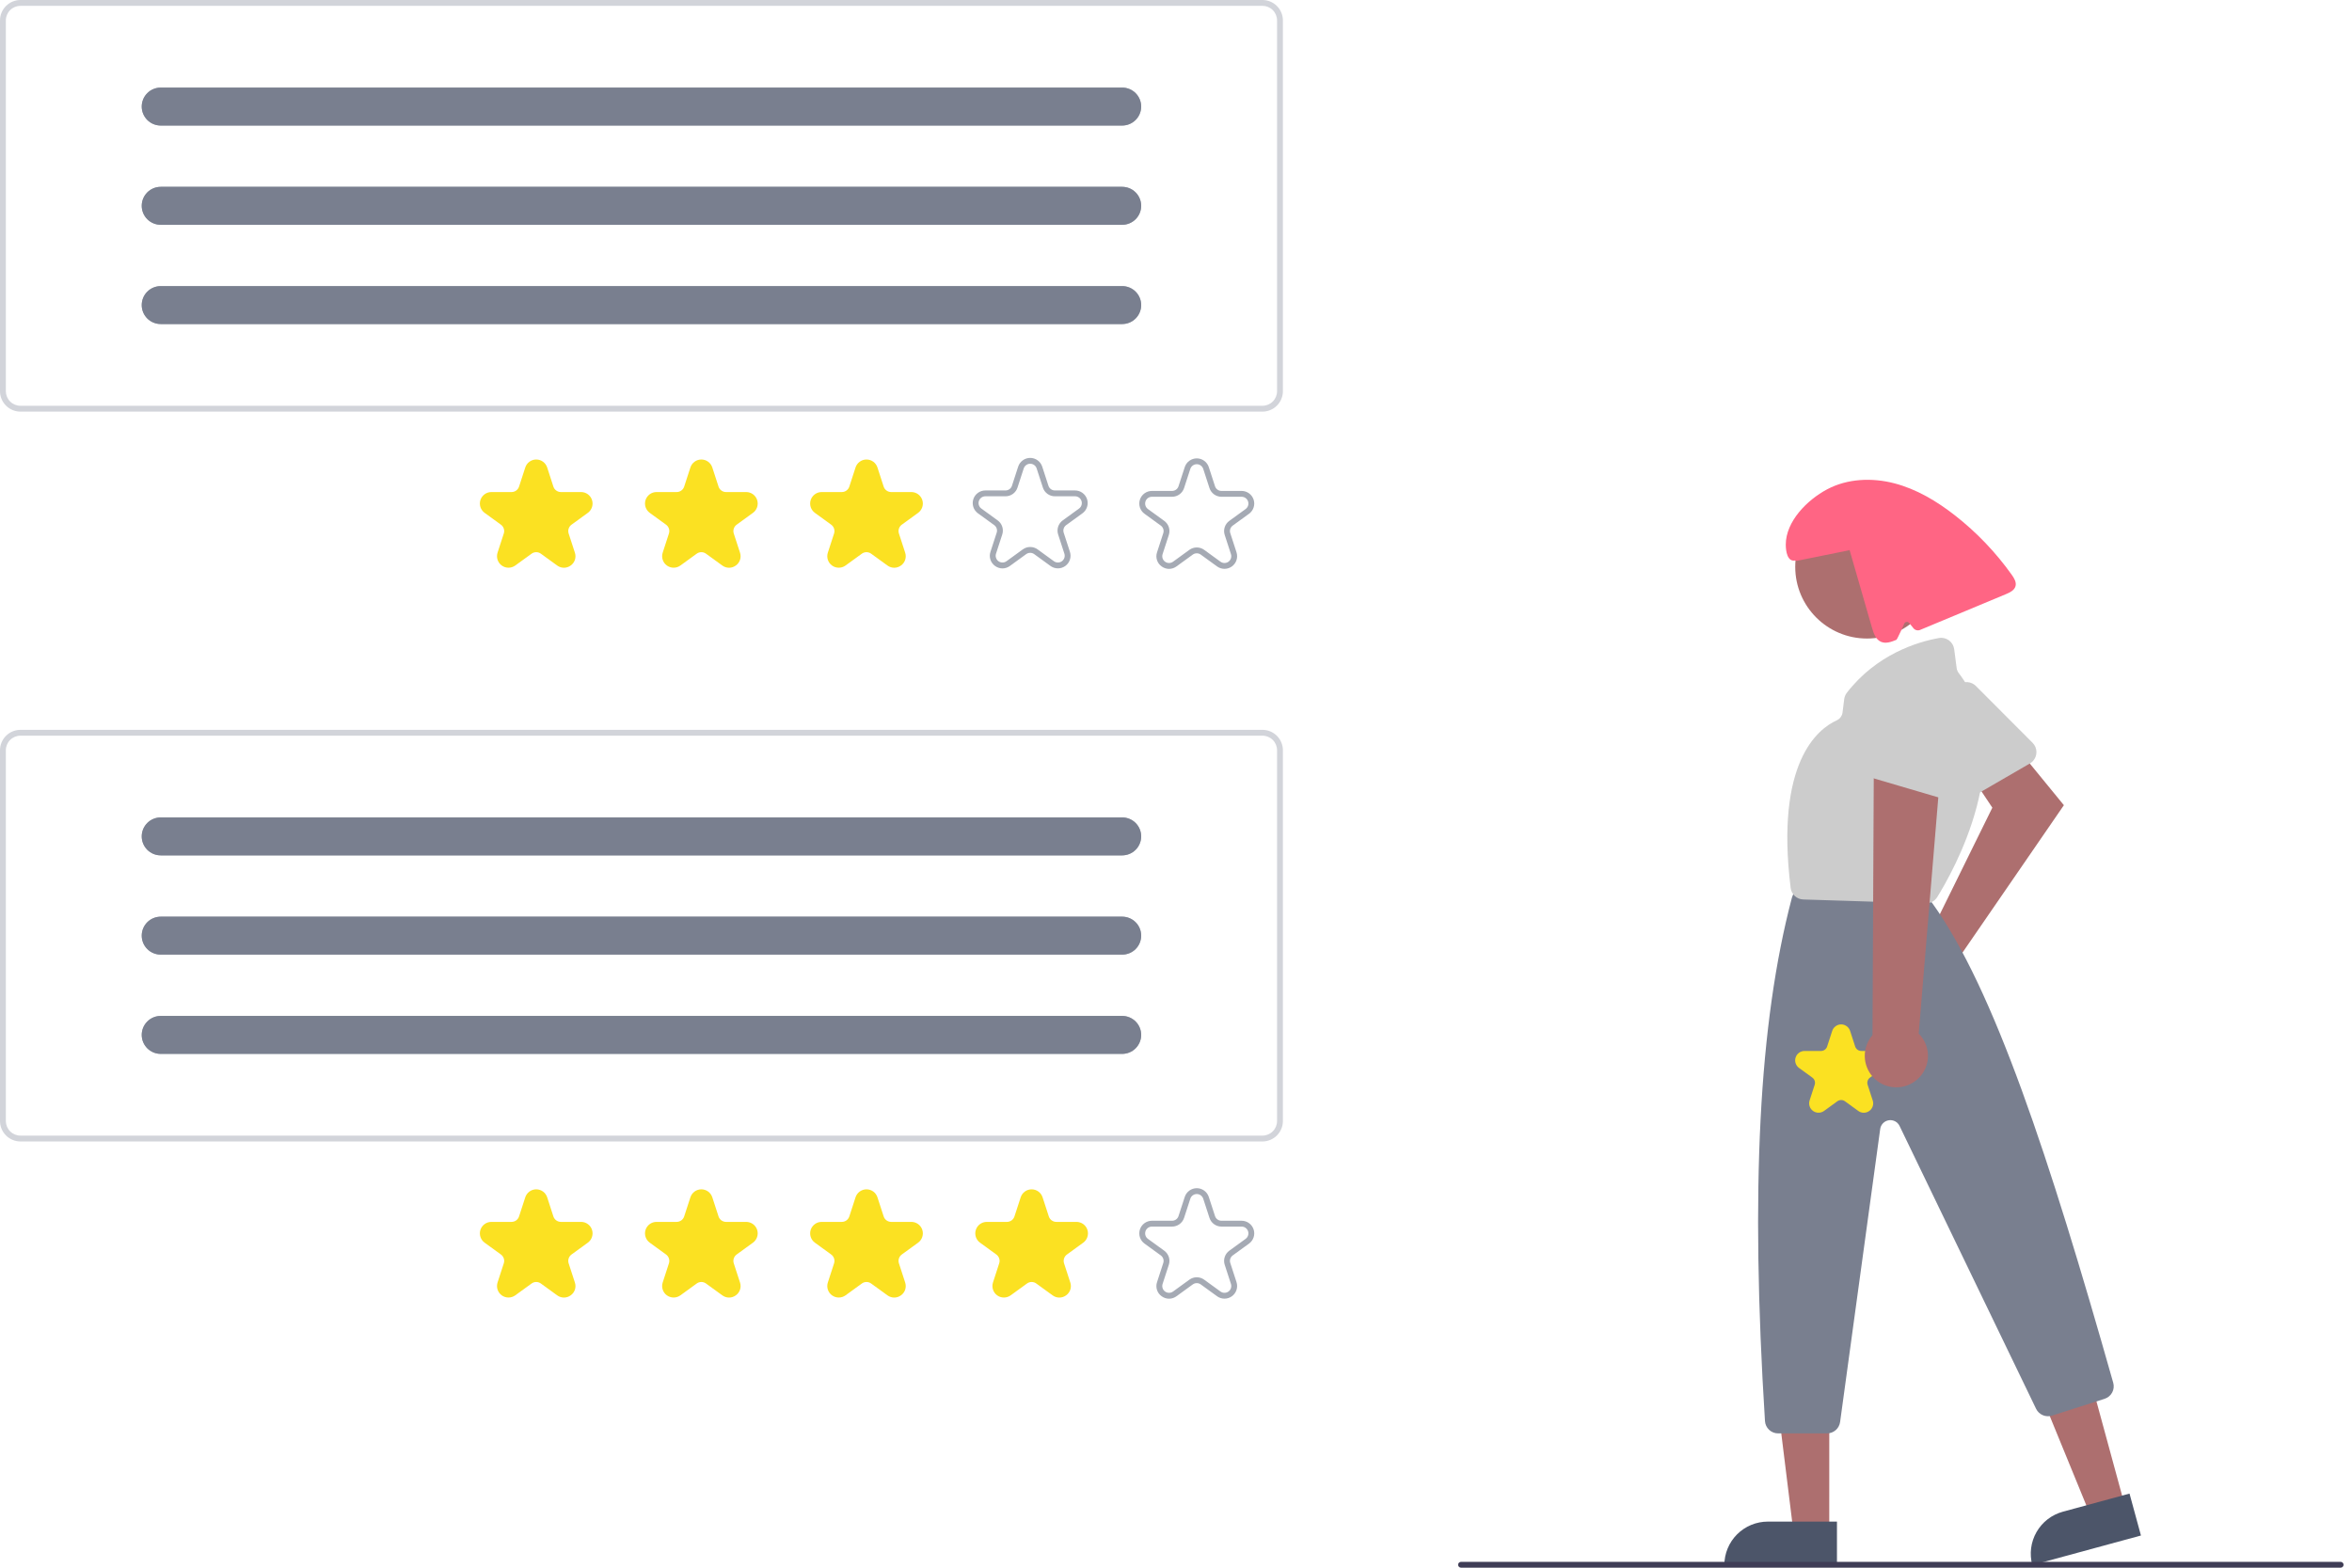 <svg width="150" height="100" viewBox="0 0 150 100" fill="none" xmlns="http://www.w3.org/2000/svg">
<g clip-path="url(#clip0)">
<path d="M122.68 59.871C122.778 59.841 122.879 59.819 122.982 59.806L127.063 51.52L125.817 49.653L128.39 47.406L131.625 51.362L125.037 60.942C125.199 61.305 125.247 61.708 125.174 62.098C125.101 62.488 124.911 62.847 124.63 63.127C124.348 63.406 123.987 63.594 123.596 63.664C123.205 63.734 122.802 63.683 122.441 63.519C122.079 63.355 121.776 63.084 121.572 62.743C121.368 62.403 121.273 62.008 121.299 61.612C121.325 61.216 121.471 60.837 121.718 60.526C121.964 60.215 122.3 59.986 122.68 59.871V59.871Z" fill="#AD6F6F"/>
<path d="M129.647 48.552C129.591 48.61 129.527 48.66 129.457 48.701L125.282 51.12C125.181 51.178 125.07 51.214 124.955 51.227C124.839 51.24 124.723 51.229 124.612 51.195C124.501 51.16 124.399 51.103 124.311 51.027C124.223 50.951 124.153 50.858 124.103 50.753L122.072 46.466C121.986 46.285 121.967 46.08 122.02 45.887C122.072 45.694 122.192 45.526 122.358 45.415L124.947 43.655C125.109 43.545 125.304 43.495 125.498 43.514C125.693 43.532 125.875 43.618 126.013 43.757L129.631 47.384C129.785 47.539 129.872 47.747 129.875 47.965C129.878 48.183 129.796 48.393 129.647 48.552H129.647Z" fill="#CCCCCC"/>
<path d="M135.51 96.031L133.305 96.63L129.942 88.418L133.196 87.534L135.51 96.031Z" fill="#AD6F6F"/>
<path d="M131.559 96.429L135.811 95.273L136.54 97.948L129.611 99.832C129.515 99.481 129.49 99.114 129.536 98.753C129.582 98.392 129.699 98.043 129.88 97.727C130.061 97.411 130.302 97.134 130.59 96.911C130.879 96.689 131.208 96.525 131.559 96.429Z" fill="#4C5569"/>
<path d="M116.662 97.712L114.377 97.712L113.29 88.906L116.663 88.906L116.662 97.712Z" fill="#AD6F6F"/>
<path d="M112.746 97.06H117.153V99.832H109.972C109.972 99.468 110.043 99.108 110.183 98.771C110.322 98.435 110.526 98.129 110.784 97.872C111.042 97.615 111.348 97.41 111.684 97.271C112.021 97.132 112.382 97.06 112.746 97.06Z" fill="#4C5569"/>
<path d="M119.07 40.731C121.598 40.731 123.647 38.684 123.647 36.158C123.647 33.632 121.598 31.584 119.07 31.584C116.542 31.584 114.492 33.632 114.492 36.158C114.492 38.684 116.542 40.731 119.07 40.731Z" fill="#AD6F6F"/>
<path d="M116.522 91.433H113.4C113.186 91.433 112.981 91.352 112.825 91.206C112.67 91.059 112.575 90.86 112.562 90.647C111.631 75.868 112.175 65.267 114.274 57.285C114.284 57.25 114.295 57.216 114.308 57.182L114.476 56.765C114.537 56.609 114.645 56.475 114.784 56.381C114.923 56.287 115.087 56.237 115.254 56.238H121.675C121.796 56.238 121.916 56.264 122.026 56.314C122.136 56.365 122.233 56.439 122.312 56.531L123.184 57.547C123.201 57.567 123.217 57.587 123.232 57.608C127.165 63.088 130.689 73.801 134.771 88.2C134.831 88.41 134.808 88.634 134.705 88.826C134.602 89.018 134.428 89.162 134.22 89.228L130.864 90.301C130.672 90.361 130.464 90.351 130.278 90.271C130.092 90.191 129.942 90.048 129.853 89.866L121.145 71.82C121.084 71.694 120.984 71.591 120.86 71.526C120.736 71.461 120.594 71.438 120.456 71.46C120.318 71.482 120.19 71.547 120.092 71.647C119.994 71.747 119.93 71.876 119.911 72.015L117.353 90.709C117.325 90.909 117.225 91.093 117.073 91.226C116.92 91.359 116.725 91.433 116.522 91.433Z" fill="#797F8F"/>
<path d="M122.833 57.623C122.824 57.623 122.815 57.623 122.806 57.622L115.007 57.376C114.806 57.371 114.614 57.293 114.466 57.158C114.318 57.023 114.224 56.839 114.2 56.64C113.211 48.643 115.923 46.501 117.135 45.951C117.236 45.906 117.324 45.835 117.389 45.745C117.455 45.656 117.496 45.551 117.51 45.441L117.614 44.602C117.632 44.454 117.69 44.314 117.78 44.195C119.68 41.736 122.274 40.949 123.651 40.699C123.763 40.678 123.878 40.681 123.988 40.707C124.099 40.732 124.203 40.78 124.295 40.847C124.386 40.914 124.463 40.999 124.521 41.097C124.578 41.194 124.616 41.303 124.63 41.415L124.787 42.619C124.803 42.734 124.849 42.842 124.92 42.934C128.882 48.109 124.468 55.751 123.543 57.23C123.468 57.35 123.363 57.449 123.239 57.518C123.114 57.587 122.975 57.623 122.833 57.623Z" fill="#CCCCCC"/>
<path d="M128.305 36.672C127.284 35.235 126.059 33.954 124.67 32.869C123.514 31.968 122.229 31.198 120.81 30.829C119.391 30.461 117.825 30.523 116.53 31.211C115.236 31.898 113.898 33.264 113.889 34.728C113.887 35.199 114.007 35.835 114.47 35.754L114.605 35.772C115.723 35.546 116.842 35.32 117.961 35.094C118.437 36.746 118.913 38.399 119.39 40.051C119.49 40.399 119.625 40.788 119.956 40.937C120.267 41.077 120.628 40.945 120.943 40.813C120.995 40.792 121.44 39.793 121.44 39.793C121.451 39.761 121.471 39.734 121.496 39.712C121.522 39.691 121.552 39.677 121.585 39.672C121.618 39.666 121.651 39.669 121.682 39.681C121.713 39.693 121.74 39.713 121.761 39.739L122.026 40.069C122.076 40.133 122.146 40.178 122.225 40.198C122.303 40.218 122.386 40.212 122.46 40.18C124.285 39.419 126.109 38.659 127.933 37.898C128.186 37.792 128.467 37.655 128.54 37.392C128.611 37.14 128.456 36.885 128.305 36.672Z" fill="#FF6584"/>
<path d="M149.276 100H93.178C93.128 100 93.081 99.98 93.046 99.945C93.011 99.91 92.991 99.863 92.991 99.814C92.991 99.764 93.011 99.717 93.046 99.682C93.081 99.647 93.128 99.627 93.178 99.627H149.276C149.325 99.627 149.373 99.647 149.408 99.682C149.443 99.717 149.462 99.764 149.462 99.814C149.462 99.863 149.443 99.91 149.408 99.945C149.373 99.98 149.325 100 149.276 100Z" fill="#3F3D56"/>
<path d="M118.864 70.98C118.737 70.98 118.614 70.939 118.512 70.864L117.663 70.248C117.593 70.197 117.508 70.169 117.421 70.169C117.334 70.169 117.249 70.197 117.178 70.248L116.33 70.864C116.228 70.938 116.104 70.978 115.978 70.978C115.851 70.978 115.728 70.938 115.626 70.864C115.524 70.79 115.447 70.685 115.408 70.565C115.369 70.445 115.369 70.315 115.408 70.195L115.732 69.198C115.759 69.116 115.76 69.026 115.733 68.944C115.706 68.861 115.653 68.789 115.582 68.738L114.734 68.122C114.632 68.047 114.556 67.943 114.517 67.823C114.477 67.702 114.477 67.573 114.517 67.453C114.556 67.333 114.632 67.228 114.734 67.154C114.836 67.079 114.96 67.039 115.086 67.039H116.135C116.222 67.039 116.307 67.012 116.377 66.961C116.448 66.91 116.5 66.837 116.527 66.754L116.851 65.758C116.89 65.638 116.966 65.533 117.069 65.459C117.171 65.385 117.294 65.344 117.421 65.344C117.547 65.344 117.67 65.385 117.773 65.459C117.875 65.533 117.951 65.638 117.99 65.758L118.314 66.754C118.341 66.837 118.394 66.91 118.464 66.961C118.535 67.012 118.62 67.039 118.707 67.039H119.755C119.882 67.039 120.005 67.079 120.107 67.154C120.21 67.228 120.286 67.333 120.325 67.453C120.364 67.573 120.364 67.702 120.325 67.823C120.286 67.943 120.21 68.047 120.107 68.122L119.259 68.738C119.188 68.789 119.136 68.861 119.109 68.944C119.082 69.026 119.082 69.116 119.109 69.198L119.433 70.195C119.474 70.315 119.474 70.445 119.435 70.566C119.396 70.686 119.319 70.791 119.216 70.864C119.114 70.939 118.99 70.98 118.864 70.98Z" fill="#FBE122"/>
<path d="M122.105 68.988C122.345 68.82 122.545 68.602 122.691 68.348C122.837 68.095 122.925 67.812 122.95 67.521C122.975 67.23 122.936 66.936 122.835 66.662C122.735 66.387 122.575 66.138 122.367 65.932L123.816 48.451L119.503 49.044L119.42 66.028C119.097 66.399 118.921 66.876 118.926 67.369C118.931 67.861 119.116 68.335 119.447 68.699C119.778 69.064 120.231 69.295 120.721 69.348C121.211 69.402 121.703 69.273 122.105 68.988Z" fill="#AD6F6F"/>
<path d="M124.098 50.968C124.017 50.968 123.937 50.956 123.859 50.933L119.229 49.572C119.118 49.54 119.014 49.484 118.926 49.41C118.837 49.335 118.764 49.243 118.713 49.139C118.662 49.035 118.633 48.921 118.628 48.805C118.623 48.69 118.642 48.574 118.683 48.466L120.397 44.042C120.469 43.856 120.605 43.701 120.781 43.606C120.957 43.511 121.162 43.483 121.357 43.526L124.417 44.191C124.608 44.232 124.778 44.339 124.899 44.493C125.019 44.647 125.082 44.838 125.077 45.033L124.934 50.152C124.928 50.37 124.838 50.577 124.682 50.729C124.525 50.882 124.316 50.967 124.098 50.968H124.098Z" fill="#CCCCCC"/>
<path d="M80.513 72.812H1.305C0.959 72.811 0.627 72.674 0.383 72.429C0.138 72.185 0 71.854 -3.8147e-06 71.508V47.858C0 47.513 0.138 47.181 0.383 46.937C0.627 46.693 0.959 46.555 1.305 46.555H80.513C80.859 46.555 81.191 46.693 81.435 46.937C81.68 47.181 81.817 47.513 81.818 47.858V71.508C81.817 71.854 81.68 72.185 81.435 72.429C81.191 72.674 80.859 72.811 80.513 72.812ZM1.305 46.927C1.058 46.927 0.821 47.026 0.646 47.2C0.471 47.375 0.373 47.611 0.373 47.858V71.508C0.373 71.755 0.471 71.992 0.646 72.166C0.821 72.341 1.058 72.439 1.305 72.439H80.513C80.76 72.439 80.997 72.341 81.172 72.166C81.347 71.992 81.445 71.755 81.445 71.508V47.858C81.445 47.611 81.347 47.375 81.172 47.2C80.997 47.026 80.76 46.927 80.513 46.927H1.305Z" fill="#D2D4DA"/>
<path d="M35.965 82.77C35.81 82.769 35.659 82.719 35.534 82.627L34.495 81.873C34.409 81.81 34.305 81.776 34.198 81.776C34.091 81.776 33.987 81.81 33.901 81.873L32.861 82.627C32.736 82.718 32.585 82.767 32.43 82.767C32.275 82.767 32.124 82.718 31.999 82.627C31.874 82.536 31.78 82.408 31.733 82.261C31.685 82.113 31.685 81.955 31.732 81.808L32.129 80.587C32.163 80.486 32.163 80.376 32.13 80.275C32.097 80.173 32.032 80.085 31.946 80.022L30.907 79.268C30.781 79.177 30.688 79.049 30.64 78.901C30.592 78.754 30.592 78.595 30.64 78.448C30.688 78.301 30.781 78.173 30.907 78.082C31.032 77.991 31.183 77.942 31.338 77.942H32.623C32.729 77.942 32.833 77.908 32.92 77.846C33.006 77.783 33.07 77.694 33.103 77.593L33.5 76.372C33.548 76.225 33.641 76.097 33.767 76.005C33.892 75.915 34.043 75.865 34.198 75.865C34.353 75.865 34.504 75.915 34.629 76.005C34.754 76.097 34.848 76.225 34.896 76.372L35.292 77.593C35.325 77.694 35.39 77.783 35.476 77.846C35.562 77.908 35.666 77.942 35.773 77.942H37.058C37.213 77.942 37.364 77.991 37.489 78.082C37.614 78.173 37.708 78.301 37.755 78.448C37.803 78.595 37.803 78.754 37.755 78.901C37.708 79.049 37.614 79.177 37.489 79.268L36.45 80.022C36.363 80.085 36.299 80.173 36.266 80.275C36.233 80.376 36.233 80.486 36.266 80.587L36.663 81.808C36.713 81.955 36.714 82.114 36.666 82.261C36.618 82.409 36.523 82.537 36.397 82.627C36.272 82.719 36.121 82.769 35.965 82.77Z" fill="#FBE122"/>
<path d="M46.497 82.77C46.341 82.769 46.19 82.719 46.065 82.627L45.026 81.873C44.94 81.81 44.836 81.776 44.729 81.776C44.622 81.776 44.518 81.81 44.432 81.873L43.393 82.627C43.267 82.718 43.117 82.767 42.962 82.767C42.807 82.767 42.656 82.718 42.53 82.627C42.405 82.536 42.312 82.408 42.264 82.261C42.216 82.113 42.216 81.955 42.264 81.808L42.661 80.587C42.694 80.486 42.694 80.376 42.661 80.275C42.628 80.173 42.564 80.085 42.477 80.022L41.438 79.268C41.313 79.177 41.219 79.049 41.171 78.901C41.123 78.754 41.123 78.595 41.171 78.448C41.219 78.301 41.313 78.173 41.438 78.082C41.563 77.991 41.714 77.942 41.869 77.942H43.154C43.261 77.942 43.365 77.908 43.451 77.846C43.537 77.783 43.602 77.694 43.634 77.593L44.031 76.372C44.079 76.225 44.172 76.097 44.298 76.005C44.423 75.915 44.574 75.865 44.729 75.865C44.884 75.865 45.035 75.915 45.16 76.005C45.286 76.097 45.379 76.225 45.427 76.372L45.824 77.593C45.857 77.694 45.921 77.783 46.007 77.846C46.094 77.908 46.198 77.942 46.304 77.942H47.589C47.744 77.942 47.895 77.991 48.02 78.082C48.146 78.173 48.239 78.301 48.287 78.448C48.335 78.595 48.335 78.754 48.287 78.901C48.239 79.049 48.146 79.177 48.02 79.268L46.981 80.022C46.895 80.085 46.83 80.173 46.797 80.275C46.764 80.376 46.764 80.486 46.797 80.587L47.194 81.808C47.244 81.955 47.245 82.114 47.197 82.261C47.149 82.409 47.055 82.537 46.928 82.627C46.803 82.719 46.652 82.769 46.497 82.77Z" fill="#FBE122"/>
<path d="M57.029 82.77C56.874 82.769 56.722 82.719 56.598 82.627L55.558 81.873C55.472 81.81 55.368 81.776 55.261 81.776C55.154 81.776 55.05 81.81 54.964 81.873L53.925 82.627C53.8 82.718 53.649 82.767 53.494 82.767C53.339 82.767 53.188 82.718 53.062 82.627C52.937 82.536 52.844 82.408 52.796 82.261C52.748 82.113 52.748 81.955 52.796 81.808L53.193 80.587C53.226 80.486 53.226 80.376 53.193 80.275C53.16 80.173 53.096 80.085 53.009 80.022L51.97 79.268C51.845 79.177 51.751 79.049 51.703 78.901C51.656 78.754 51.656 78.595 51.703 78.448C51.751 78.301 51.845 78.173 51.97 78.082C52.095 77.991 52.246 77.942 52.401 77.942H53.686C53.793 77.942 53.897 77.908 53.983 77.846C54.069 77.783 54.134 77.694 54.166 77.593L54.563 76.372C54.611 76.225 54.705 76.097 54.83 76.005C54.955 75.915 55.106 75.865 55.261 75.865C55.416 75.865 55.567 75.915 55.693 76.005C55.818 76.097 55.911 76.225 55.959 76.372L56.356 77.593C56.389 77.694 56.453 77.783 56.539 77.846C56.626 77.908 56.73 77.942 56.837 77.942H58.121C58.276 77.942 58.427 77.991 58.553 78.082C58.678 78.173 58.771 78.301 58.819 78.448C58.867 78.595 58.867 78.754 58.819 78.901C58.771 79.049 58.678 79.177 58.553 79.268L57.513 80.022C57.427 80.085 57.362 80.173 57.329 80.275C57.296 80.376 57.297 80.486 57.33 80.587L57.727 81.808C57.776 81.955 57.777 82.114 57.729 82.261C57.681 82.409 57.587 82.537 57.46 82.627C57.335 82.719 57.184 82.769 57.029 82.77Z" fill="#FBE122"/>
<path d="M67.56 82.77C67.405 82.77 67.254 82.72 67.129 82.627L66.09 81.873C66.004 81.81 65.9 81.776 65.793 81.776C65.686 81.776 65.582 81.81 65.496 81.873L64.457 82.627C64.331 82.719 64.18 82.767 64.025 82.767C63.87 82.768 63.719 82.719 63.594 82.628C63.469 82.537 63.375 82.408 63.328 82.261C63.28 82.114 63.28 81.955 63.328 81.808L63.724 80.587C63.758 80.486 63.758 80.377 63.725 80.275C63.692 80.174 63.627 80.085 63.541 80.023L62.502 79.268C62.376 79.177 62.283 79.049 62.235 78.902C62.187 78.754 62.187 78.596 62.235 78.449C62.283 78.301 62.376 78.173 62.502 78.082C62.627 77.991 62.778 77.942 62.933 77.942H64.217C64.324 77.942 64.428 77.909 64.515 77.846C64.601 77.783 64.665 77.695 64.698 77.593L65.095 76.373C65.143 76.225 65.236 76.097 65.362 76.006C65.487 75.915 65.638 75.866 65.793 75.866C65.948 75.866 66.099 75.915 66.224 76.006C66.349 76.097 66.443 76.225 66.491 76.373L66.888 77.593C66.92 77.695 66.985 77.783 67.071 77.846C67.157 77.909 67.261 77.942 67.368 77.942H68.653C68.808 77.942 68.959 77.991 69.084 78.082C69.209 78.173 69.303 78.301 69.35 78.449C69.398 78.596 69.398 78.754 69.35 78.902C69.303 79.049 69.209 79.177 69.084 79.268L68.045 80.023C67.958 80.085 67.894 80.174 67.861 80.275C67.828 80.377 67.828 80.486 67.861 80.587L68.258 81.808C68.308 81.955 68.309 82.114 68.261 82.262C68.213 82.409 68.118 82.538 67.992 82.627C67.867 82.72 67.716 82.77 67.56 82.77Z" fill="#FBE122"/>
<path d="M74.557 82.842C74.387 82.841 74.221 82.786 74.084 82.685C73.944 82.587 73.841 82.446 73.788 82.284C73.735 82.121 73.736 81.947 73.791 81.785L74.188 80.564C74.216 80.477 74.216 80.384 74.188 80.297C74.16 80.21 74.104 80.134 74.03 80.08L72.991 79.326C72.853 79.226 72.751 79.085 72.698 78.923C72.646 78.761 72.646 78.587 72.698 78.425C72.751 78.264 72.853 78.123 72.991 78.023C73.129 77.923 73.294 77.869 73.465 77.869H74.749C74.841 77.869 74.93 77.841 75.004 77.787C75.078 77.733 75.133 77.657 75.161 77.57L75.558 76.349C75.611 76.188 75.713 76.047 75.851 75.947C75.989 75.847 76.154 75.793 76.325 75.793C76.495 75.793 76.661 75.847 76.798 75.947C76.936 76.047 77.039 76.188 77.091 76.349L77.488 77.57C77.516 77.657 77.571 77.733 77.645 77.787C77.719 77.84 77.808 77.869 77.9 77.869H79.185C79.355 77.869 79.521 77.923 79.658 78.023C79.796 78.123 79.898 78.264 79.951 78.425C80.004 78.587 80.004 78.761 79.951 78.923C79.898 79.085 79.796 79.226 79.658 79.326L78.619 80.08C78.545 80.134 78.49 80.21 78.461 80.297C78.433 80.384 78.433 80.477 78.462 80.564L78.859 81.785C78.911 81.947 78.911 82.121 78.859 82.282C78.806 82.444 78.704 82.585 78.566 82.685C78.428 82.785 78.262 82.839 78.092 82.839C77.922 82.839 77.756 82.785 77.618 82.685L76.579 81.931C76.505 81.877 76.416 81.848 76.325 81.848C76.233 81.848 76.144 81.877 76.07 81.931L75.031 82.685C74.894 82.786 74.728 82.841 74.557 82.842ZM76.325 81.475C76.495 81.475 76.661 81.529 76.798 81.629L77.838 82.384C77.912 82.438 78.001 82.466 78.092 82.466C78.184 82.466 78.273 82.438 78.347 82.384C78.421 82.33 78.476 82.254 78.504 82.168C78.532 82.081 78.532 81.987 78.504 81.9L78.107 80.679C78.054 80.518 78.054 80.343 78.107 80.181C78.159 80.02 78.262 79.879 78.4 79.779L79.439 79.025C79.513 78.971 79.568 78.895 79.597 78.808C79.625 78.721 79.625 78.628 79.597 78.541C79.568 78.454 79.513 78.378 79.439 78.324C79.365 78.27 79.276 78.242 79.185 78.242H77.9C77.73 78.242 77.564 78.188 77.426 78.088C77.288 77.988 77.186 77.847 77.134 77.685L76.737 76.465C76.708 76.378 76.653 76.302 76.579 76.248C76.505 76.194 76.416 76.165 76.325 76.165C76.233 76.165 76.144 76.194 76.07 76.248C75.996 76.302 75.941 76.378 75.913 76.465L75.516 77.685C75.463 77.847 75.361 77.988 75.223 78.088C75.085 78.188 74.92 78.242 74.749 78.242H73.465C73.373 78.242 73.284 78.27 73.21 78.324C73.136 78.378 73.081 78.454 73.053 78.541C73.025 78.627 73.025 78.721 73.053 78.808C73.081 78.895 73.136 78.971 73.21 79.025L74.249 79.779C74.387 79.879 74.49 80.02 74.543 80.181C74.595 80.343 74.595 80.518 74.542 80.679L74.145 81.9C74.117 81.987 74.117 82.081 74.145 82.168C74.173 82.254 74.228 82.33 74.302 82.384C74.376 82.438 74.466 82.466 74.557 82.466C74.648 82.466 74.738 82.438 74.812 82.384L75.851 81.629C75.989 81.529 76.154 81.475 76.325 81.475Z" fill="#A5AAB4"/>
<path d="M10.251 52.142C9.929 52.142 9.621 52.269 9.394 52.496C9.167 52.723 9.039 53.031 9.039 53.352C9.039 53.673 9.167 53.981 9.394 54.208C9.621 54.435 9.929 54.562 10.251 54.562H71.567C71.888 54.562 72.197 54.435 72.424 54.208C72.651 53.981 72.779 53.673 72.779 53.352C72.779 53.031 72.651 52.723 72.424 52.496C72.197 52.269 71.888 52.142 71.567 52.142H10.251Z" fill="#A5AAB4"/>
<path d="M10.251 58.473C9.929 58.473 9.621 58.6 9.394 58.827C9.167 59.054 9.039 59.362 9.039 59.683C9.039 60.004 9.167 60.312 9.394 60.539C9.621 60.766 9.929 60.893 10.251 60.893H71.567C71.888 60.893 72.197 60.766 72.424 60.539C72.651 60.312 72.779 60.004 72.779 59.683C72.779 59.362 72.651 59.054 72.424 58.827C72.197 58.6 71.888 58.473 71.567 58.473H10.251Z" fill="#A5AAB4"/>
<path d="M10.251 64.804C9.929 64.804 9.621 64.932 9.394 65.159C9.167 65.386 9.039 65.694 9.039 66.014C9.039 66.335 9.167 66.643 9.394 66.87C9.621 67.097 9.929 67.225 10.251 67.225H71.567C71.888 67.225 72.197 67.097 72.424 66.87C72.651 66.643 72.779 66.335 72.779 66.014C72.779 65.694 72.651 65.386 72.424 65.159C72.197 64.932 71.888 64.804 71.567 64.804H10.251Z" fill="#A5AAB4"/>
<path d="M10.251 52.142C9.929 52.142 9.621 52.269 9.394 52.496C9.167 52.723 9.039 53.031 9.039 53.352C9.039 53.673 9.167 53.981 9.394 54.208C9.621 54.435 9.929 54.562 10.251 54.562H71.567C71.888 54.562 72.197 54.435 72.424 54.208C72.651 53.981 72.779 53.673 72.779 53.352C72.779 53.031 72.651 52.723 72.424 52.496C72.197 52.269 71.888 52.142 71.567 52.142H10.251Z" fill="#797F8F"/>
<path d="M10.251 58.473C9.929 58.473 9.621 58.6 9.394 58.827C9.167 59.054 9.039 59.362 9.039 59.683C9.039 60.004 9.167 60.312 9.394 60.539C9.621 60.766 9.929 60.893 10.251 60.893H71.567C71.888 60.893 72.197 60.766 72.424 60.539C72.651 60.312 72.779 60.004 72.779 59.683C72.779 59.362 72.651 59.054 72.424 58.827C72.197 58.6 71.888 58.473 71.567 58.473H10.251Z" fill="#797F8F"/>
<path d="M10.251 64.804C9.929 64.804 9.621 64.932 9.394 65.159C9.167 65.386 9.039 65.694 9.039 66.014C9.039 66.335 9.167 66.643 9.394 66.87C9.621 67.097 9.929 67.225 10.251 67.225H71.567C71.888 67.225 72.197 67.097 72.424 66.87C72.651 66.643 72.779 66.335 72.779 66.014C72.779 65.694 72.651 65.386 72.424 65.159C72.197 64.932 71.888 64.804 71.567 64.804H10.251Z" fill="#797F8F"/>
<path d="M80.513 26.257H1.305C0.959 26.257 0.627 26.119 0.383 25.875C0.138 25.63 0 25.299 -3.8147e-06 24.953V1.304C0 0.958 0.138 0.627 0.383 0.382C0.627 0.138 0.959 0 1.305 0H80.513C80.859 0 81.191 0.138 81.435 0.382C81.68 0.627 81.817 0.958 81.818 1.304V24.953C81.817 25.299 81.68 25.63 81.435 25.875C81.191 26.119 80.859 26.257 80.513 26.257ZM1.305 0.372C1.058 0.373 0.821 0.471 0.646 0.645C0.471 0.82 0.373 1.057 0.373 1.304V24.953C0.373 25.2 0.471 25.437 0.646 25.611C0.821 25.786 1.058 25.884 1.305 25.884H80.513C80.76 25.884 80.997 25.786 81.172 25.611C81.347 25.437 81.445 25.2 81.445 24.953V1.304C81.445 1.057 81.347 0.82 81.172 0.645C80.997 0.471 80.76 0.373 80.513 0.372H1.305Z" fill="#D2D4DA"/>
<path d="M35.965 36.216C35.81 36.215 35.659 36.165 35.534 36.073L34.495 35.319C34.409 35.256 34.305 35.222 34.198 35.222C34.091 35.222 33.987 35.256 33.901 35.319L32.861 36.073C32.736 36.164 32.585 36.213 32.43 36.213C32.275 36.213 32.124 36.164 31.999 36.073C31.874 35.982 31.78 35.854 31.733 35.706C31.685 35.559 31.685 35.401 31.732 35.253L32.129 34.033C32.163 33.931 32.163 33.822 32.13 33.721C32.097 33.619 32.032 33.531 31.946 33.468L30.907 32.714C30.781 32.623 30.688 32.494 30.64 32.347C30.592 32.2 30.592 32.041 30.64 31.894C30.688 31.747 30.781 31.619 30.907 31.527C31.032 31.436 31.183 31.387 31.338 31.387H32.623C32.729 31.388 32.833 31.354 32.92 31.291C33.006 31.229 33.07 31.14 33.103 31.039L33.5 29.818C33.548 29.671 33.641 29.542 33.767 29.451C33.892 29.36 34.043 29.311 34.198 29.311C34.353 29.311 34.504 29.36 34.629 29.451C34.754 29.542 34.848 29.671 34.896 29.818L35.292 31.039C35.325 31.14 35.39 31.229 35.476 31.291C35.562 31.354 35.666 31.388 35.773 31.387H37.058C37.213 31.387 37.364 31.436 37.489 31.527C37.614 31.619 37.708 31.747 37.755 31.894C37.803 32.041 37.803 32.2 37.755 32.347C37.708 32.494 37.614 32.623 37.489 32.714L36.45 33.468C36.363 33.531 36.299 33.619 36.266 33.721C36.233 33.822 36.233 33.931 36.266 34.033L36.663 35.253C36.713 35.401 36.714 35.56 36.666 35.707C36.618 35.855 36.523 35.983 36.397 36.073C36.272 36.165 36.121 36.215 35.965 36.216Z" fill="#FBE122"/>
<path d="M46.497 36.216C46.341 36.215 46.19 36.165 46.065 36.073L45.026 35.319C44.94 35.256 44.836 35.222 44.729 35.222C44.622 35.222 44.518 35.256 44.432 35.319L43.393 36.073C43.267 36.164 43.117 36.213 42.962 36.213C42.807 36.213 42.656 36.164 42.53 36.073C42.405 35.982 42.312 35.854 42.264 35.706C42.216 35.559 42.216 35.401 42.264 35.253L42.661 34.033C42.694 33.931 42.694 33.822 42.661 33.721C42.628 33.619 42.564 33.531 42.477 33.468L41.438 32.714C41.313 32.623 41.219 32.494 41.171 32.347C41.123 32.2 41.123 32.041 41.171 31.894C41.219 31.747 41.313 31.619 41.438 31.527C41.563 31.436 41.714 31.387 41.869 31.387H43.154C43.261 31.388 43.365 31.354 43.451 31.291C43.537 31.229 43.602 31.14 43.634 31.039L44.031 29.818C44.079 29.671 44.172 29.542 44.298 29.451C44.423 29.36 44.574 29.311 44.729 29.311C44.884 29.311 45.035 29.36 45.16 29.451C45.286 29.542 45.379 29.671 45.427 29.818L45.824 31.039C45.857 31.14 45.921 31.229 46.007 31.291C46.094 31.354 46.198 31.388 46.304 31.387H47.589C47.744 31.387 47.895 31.436 48.02 31.527C48.146 31.619 48.239 31.747 48.287 31.894C48.335 32.041 48.335 32.2 48.287 32.347C48.239 32.494 48.146 32.623 48.02 32.714L46.981 33.468C46.895 33.531 46.83 33.619 46.797 33.721C46.764 33.822 46.764 33.931 46.797 34.033L47.194 35.253C47.244 35.401 47.245 35.56 47.197 35.707C47.149 35.855 47.055 35.983 46.928 36.073C46.803 36.165 46.652 36.215 46.497 36.216Z" fill="#FBE122"/>
<path d="M57.029 36.216C56.874 36.215 56.722 36.165 56.598 36.073L55.558 35.319C55.472 35.256 55.368 35.222 55.261 35.222C55.154 35.222 55.05 35.256 54.964 35.319L53.925 36.073C53.8 36.164 53.649 36.213 53.494 36.213C53.339 36.213 53.188 36.164 53.062 36.073C52.937 35.982 52.844 35.854 52.796 35.706C52.748 35.559 52.748 35.401 52.796 35.253L53.193 34.033C53.226 33.931 53.226 33.822 53.193 33.721C53.16 33.619 53.096 33.531 53.009 33.468L51.97 32.714C51.845 32.623 51.751 32.494 51.703 32.347C51.656 32.2 51.656 32.041 51.703 31.894C51.751 31.747 51.845 31.619 51.97 31.527C52.095 31.436 52.246 31.387 52.401 31.387H53.686C53.793 31.388 53.897 31.354 53.983 31.291C54.069 31.229 54.134 31.14 54.166 31.039L54.563 29.818C54.611 29.671 54.705 29.542 54.83 29.451C54.955 29.36 55.106 29.311 55.261 29.311C55.416 29.311 55.567 29.36 55.693 29.451C55.818 29.542 55.911 29.671 55.959 29.818L56.356 31.039C56.389 31.14 56.453 31.229 56.539 31.291C56.626 31.354 56.73 31.388 56.837 31.387H58.121C58.276 31.387 58.427 31.436 58.553 31.527C58.678 31.619 58.771 31.747 58.819 31.894C58.867 32.041 58.867 32.2 58.819 32.347C58.771 32.494 58.678 32.623 58.553 32.714L57.513 33.468C57.427 33.531 57.362 33.619 57.329 33.721C57.296 33.822 57.297 33.931 57.33 34.033L57.727 35.253C57.776 35.401 57.777 35.56 57.729 35.707C57.681 35.855 57.587 35.983 57.46 36.073C57.335 36.165 57.184 36.215 57.029 36.216Z" fill="#FBE122"/>
<path d="M74.557 36.288C74.387 36.287 74.221 36.232 74.084 36.131C73.944 36.033 73.841 35.892 73.788 35.73C73.735 35.567 73.736 35.392 73.791 35.231L74.188 34.01C74.216 33.923 74.216 33.83 74.188 33.743C74.16 33.656 74.104 33.58 74.03 33.526L72.991 32.772C72.853 32.672 72.751 32.531 72.698 32.369C72.646 32.208 72.646 32.033 72.698 31.872C72.751 31.71 72.853 31.569 72.991 31.469C73.129 31.369 73.294 31.315 73.465 31.315H74.749C74.841 31.315 74.93 31.287 75.004 31.233C75.078 31.179 75.133 31.103 75.161 31.016L75.558 29.795C75.611 29.634 75.713 29.493 75.851 29.393C75.989 29.293 76.154 29.239 76.325 29.239C76.495 29.239 76.661 29.293 76.798 29.393C76.936 29.493 77.039 29.634 77.091 29.795L77.488 31.016C77.516 31.103 77.571 31.179 77.645 31.233C77.719 31.287 77.808 31.315 77.9 31.315H79.185C79.355 31.315 79.521 31.369 79.658 31.469C79.796 31.569 79.898 31.71 79.951 31.872C80.004 32.033 80.004 32.208 79.951 32.369C79.898 32.531 79.796 32.672 79.658 32.772L78.619 33.526C78.545 33.58 78.49 33.656 78.461 33.743C78.433 33.83 78.433 33.923 78.462 34.01L78.859 35.231C78.911 35.393 78.911 35.567 78.859 35.729C78.806 35.89 78.704 36.031 78.566 36.131C78.428 36.231 78.262 36.285 78.092 36.285C77.922 36.285 77.756 36.231 77.618 36.131L76.579 35.377C76.505 35.323 76.416 35.294 76.325 35.294C76.233 35.294 76.144 35.323 76.07 35.377L75.031 36.131C74.894 36.232 74.728 36.287 74.557 36.288ZM76.325 34.921C76.495 34.921 76.661 34.975 76.798 35.075L77.838 35.83C77.912 35.884 78.001 35.913 78.092 35.913C78.184 35.913 78.273 35.884 78.347 35.83C78.421 35.776 78.476 35.7 78.504 35.614C78.532 35.527 78.532 35.433 78.504 35.346L78.107 34.125C78.054 33.964 78.054 33.789 78.107 33.627C78.159 33.466 78.262 33.325 78.4 33.225L79.439 32.471C79.513 32.417 79.568 32.341 79.597 32.254C79.625 32.167 79.625 32.074 79.597 31.987C79.568 31.9 79.513 31.824 79.439 31.77C79.365 31.717 79.276 31.688 79.185 31.688H77.9C77.73 31.688 77.564 31.634 77.426 31.534C77.288 31.434 77.186 31.293 77.134 31.131L76.737 29.91C76.708 29.824 76.653 29.748 76.579 29.694C76.505 29.64 76.416 29.611 76.325 29.611C76.233 29.611 76.144 29.64 76.07 29.694C75.996 29.748 75.941 29.824 75.913 29.91L75.516 31.131C75.463 31.293 75.361 31.434 75.223 31.534C75.085 31.634 74.92 31.688 74.749 31.688H73.465C73.373 31.688 73.284 31.716 73.21 31.77C73.136 31.824 73.081 31.9 73.053 31.987C73.025 32.074 73.025 32.167 73.053 32.254C73.081 32.341 73.136 32.417 73.21 32.471L74.249 33.225C74.387 33.325 74.49 33.466 74.543 33.627C74.595 33.789 74.595 33.964 74.542 34.125L74.145 35.346C74.117 35.433 74.117 35.527 74.145 35.614C74.173 35.7 74.228 35.776 74.302 35.83C74.376 35.884 74.466 35.913 74.557 35.913C74.648 35.913 74.738 35.884 74.812 35.83L75.851 35.075C75.989 34.975 76.154 34.921 76.325 34.921Z" fill="#A5AAB4"/>
<path d="M63.934 36.258C63.763 36.257 63.597 36.202 63.46 36.101C63.321 36.002 63.217 35.861 63.164 35.699C63.112 35.537 63.113 35.362 63.167 35.2L63.564 33.98C63.593 33.893 63.593 33.799 63.564 33.712C63.536 33.625 63.481 33.55 63.407 33.496L62.367 32.742C62.23 32.642 62.127 32.501 62.075 32.339C62.022 32.177 62.022 32.003 62.075 31.841C62.127 31.68 62.23 31.538 62.367 31.439C62.505 31.339 62.671 31.285 62.841 31.285H64.126C64.217 31.285 64.306 31.256 64.38 31.202C64.455 31.149 64.51 31.073 64.538 30.986L64.935 29.765C64.987 29.603 65.09 29.462 65.228 29.363C65.365 29.262 65.531 29.209 65.701 29.209C65.871 29.209 66.037 29.262 66.175 29.363C66.313 29.462 66.415 29.603 66.468 29.765L66.865 30.986C66.893 31.073 66.948 31.149 67.022 31.202C67.096 31.256 67.185 31.285 67.276 31.285H68.561C68.731 31.285 68.897 31.339 69.035 31.439C69.172 31.539 69.275 31.68 69.328 31.841C69.38 32.003 69.38 32.177 69.328 32.339C69.275 32.501 69.172 32.642 69.035 32.742L67.996 33.496C67.921 33.55 67.866 33.625 67.838 33.712C67.81 33.799 67.81 33.893 67.838 33.98L68.235 35.2C68.288 35.362 68.288 35.536 68.235 35.698C68.183 35.86 68.08 36.001 67.942 36.101C67.805 36.201 67.639 36.255 67.469 36.255C67.299 36.255 67.133 36.201 66.995 36.101L65.956 35.346C65.882 35.292 65.793 35.264 65.701 35.264C65.61 35.264 65.52 35.292 65.447 35.346L64.407 36.101C64.27 36.202 64.104 36.257 63.934 36.258ZM65.701 34.891C65.871 34.891 66.037 34.945 66.175 35.045L67.214 35.8C67.288 35.853 67.377 35.882 67.469 35.882C67.56 35.882 67.649 35.853 67.723 35.8C67.797 35.746 67.852 35.67 67.881 35.583C67.909 35.496 67.909 35.403 67.881 35.316L67.484 34.095C67.431 33.933 67.431 33.759 67.483 33.597C67.536 33.435 67.638 33.294 67.776 33.195L68.816 32.44C68.89 32.386 68.945 32.311 68.973 32.224C69.001 32.137 69.001 32.043 68.973 31.956C68.945 31.869 68.89 31.794 68.816 31.74C68.742 31.686 68.653 31.657 68.561 31.657H67.276C67.106 31.658 66.94 31.604 66.802 31.504C66.665 31.404 66.562 31.263 66.51 31.101L66.113 29.88C66.085 29.793 66.03 29.718 65.956 29.664C65.882 29.61 65.793 29.581 65.701 29.581C65.61 29.581 65.52 29.61 65.447 29.664C65.373 29.718 65.317 29.793 65.289 29.88L64.892 31.101C64.84 31.263 64.737 31.404 64.6 31.504C64.462 31.604 64.296 31.658 64.126 31.657H62.841C62.75 31.657 62.661 31.686 62.587 31.74C62.513 31.794 62.458 31.869 62.429 31.956C62.401 32.043 62.401 32.137 62.429 32.224C62.458 32.311 62.513 32.386 62.587 32.44L63.626 33.195C63.764 33.294 63.867 33.435 63.919 33.597C63.972 33.759 63.971 33.933 63.919 34.095L63.522 35.316C63.493 35.403 63.493 35.496 63.522 35.583C63.55 35.67 63.605 35.746 63.679 35.8C63.753 35.853 63.842 35.882 63.934 35.882C64.025 35.882 64.114 35.853 64.188 35.8L65.228 35.045C65.365 34.945 65.531 34.891 65.701 34.891Z" fill="#A5AAB4"/>
<path d="M10.251 5.587C9.929 5.587 9.621 5.714 9.394 5.941C9.167 6.168 9.039 6.476 9.039 6.797C9.039 7.118 9.167 7.426 9.394 7.653C9.621 7.88 9.929 8.008 10.251 8.008H71.567C71.888 8.008 72.197 7.88 72.424 7.653C72.651 7.426 72.779 7.118 72.779 6.797C72.779 6.476 72.651 6.168 72.424 5.941C72.197 5.714 71.888 5.587 71.567 5.587H10.251Z" fill="#A5AAB4"/>
<path d="M10.251 11.918C9.929 11.918 9.621 12.045 9.394 12.272C9.167 12.499 9.039 12.807 9.039 13.128C9.039 13.449 9.167 13.757 9.394 13.984C9.621 14.211 9.929 14.339 10.251 14.339H71.567C71.888 14.339 72.197 14.211 72.424 13.984C72.651 13.757 72.779 13.449 72.779 13.128C72.779 12.807 72.651 12.499 72.424 12.272C72.197 12.045 71.888 11.918 71.567 11.918H10.251Z" fill="#A5AAB4"/>
<path d="M10.251 18.25C9.929 18.25 9.621 18.377 9.394 18.604C9.167 18.831 9.039 19.139 9.039 19.46C9.039 19.781 9.167 20.089 9.394 20.316C9.621 20.543 9.929 20.67 10.251 20.67H71.567C71.888 20.67 72.197 20.543 72.424 20.316C72.651 20.089 72.779 19.781 72.779 19.46C72.779 19.139 72.651 18.831 72.424 18.604C72.197 18.377 71.888 18.25 71.567 18.25H10.251Z" fill="#A5AAB4"/>
<path d="M10.251 5.587C9.929 5.587 9.621 5.714 9.394 5.941C9.167 6.168 9.039 6.476 9.039 6.797C9.039 7.118 9.167 7.426 9.394 7.653C9.621 7.88 9.929 8.008 10.251 8.008H71.567C71.888 8.008 72.197 7.88 72.424 7.653C72.651 7.426 72.779 7.118 72.779 6.797C72.779 6.476 72.651 6.168 72.424 5.941C72.197 5.714 71.888 5.587 71.567 5.587H10.251Z" fill="#797F8F"/>
<path d="M10.251 11.918C9.929 11.918 9.621 12.045 9.394 12.272C9.167 12.499 9.039 12.807 9.039 13.128C9.039 13.449 9.167 13.757 9.394 13.984C9.621 14.211 9.929 14.339 10.251 14.339H71.567C71.888 14.339 72.197 14.211 72.424 13.984C72.651 13.757 72.779 13.449 72.779 13.128C72.779 12.807 72.651 12.499 72.424 12.272C72.197 12.045 71.888 11.918 71.567 11.918H10.251Z" fill="#797F8F"/>
<path d="M10.251 18.25C9.929 18.25 9.621 18.377 9.394 18.604C9.167 18.831 9.039 19.139 9.039 19.46C9.039 19.781 9.167 20.089 9.394 20.316C9.621 20.543 9.929 20.67 10.251 20.67H71.567C71.888 20.67 72.197 20.543 72.424 20.316C72.651 20.089 72.779 19.781 72.779 19.46C72.779 19.139 72.651 18.831 72.424 18.604C72.197 18.377 71.888 18.25 71.567 18.25H10.251Z" fill="#797F8F"/>
</g>
<defs>
<clipPath id="clip0">
<rect width="149.462" height="100" fill="white"/>
</clipPath>
</defs>
</svg>
